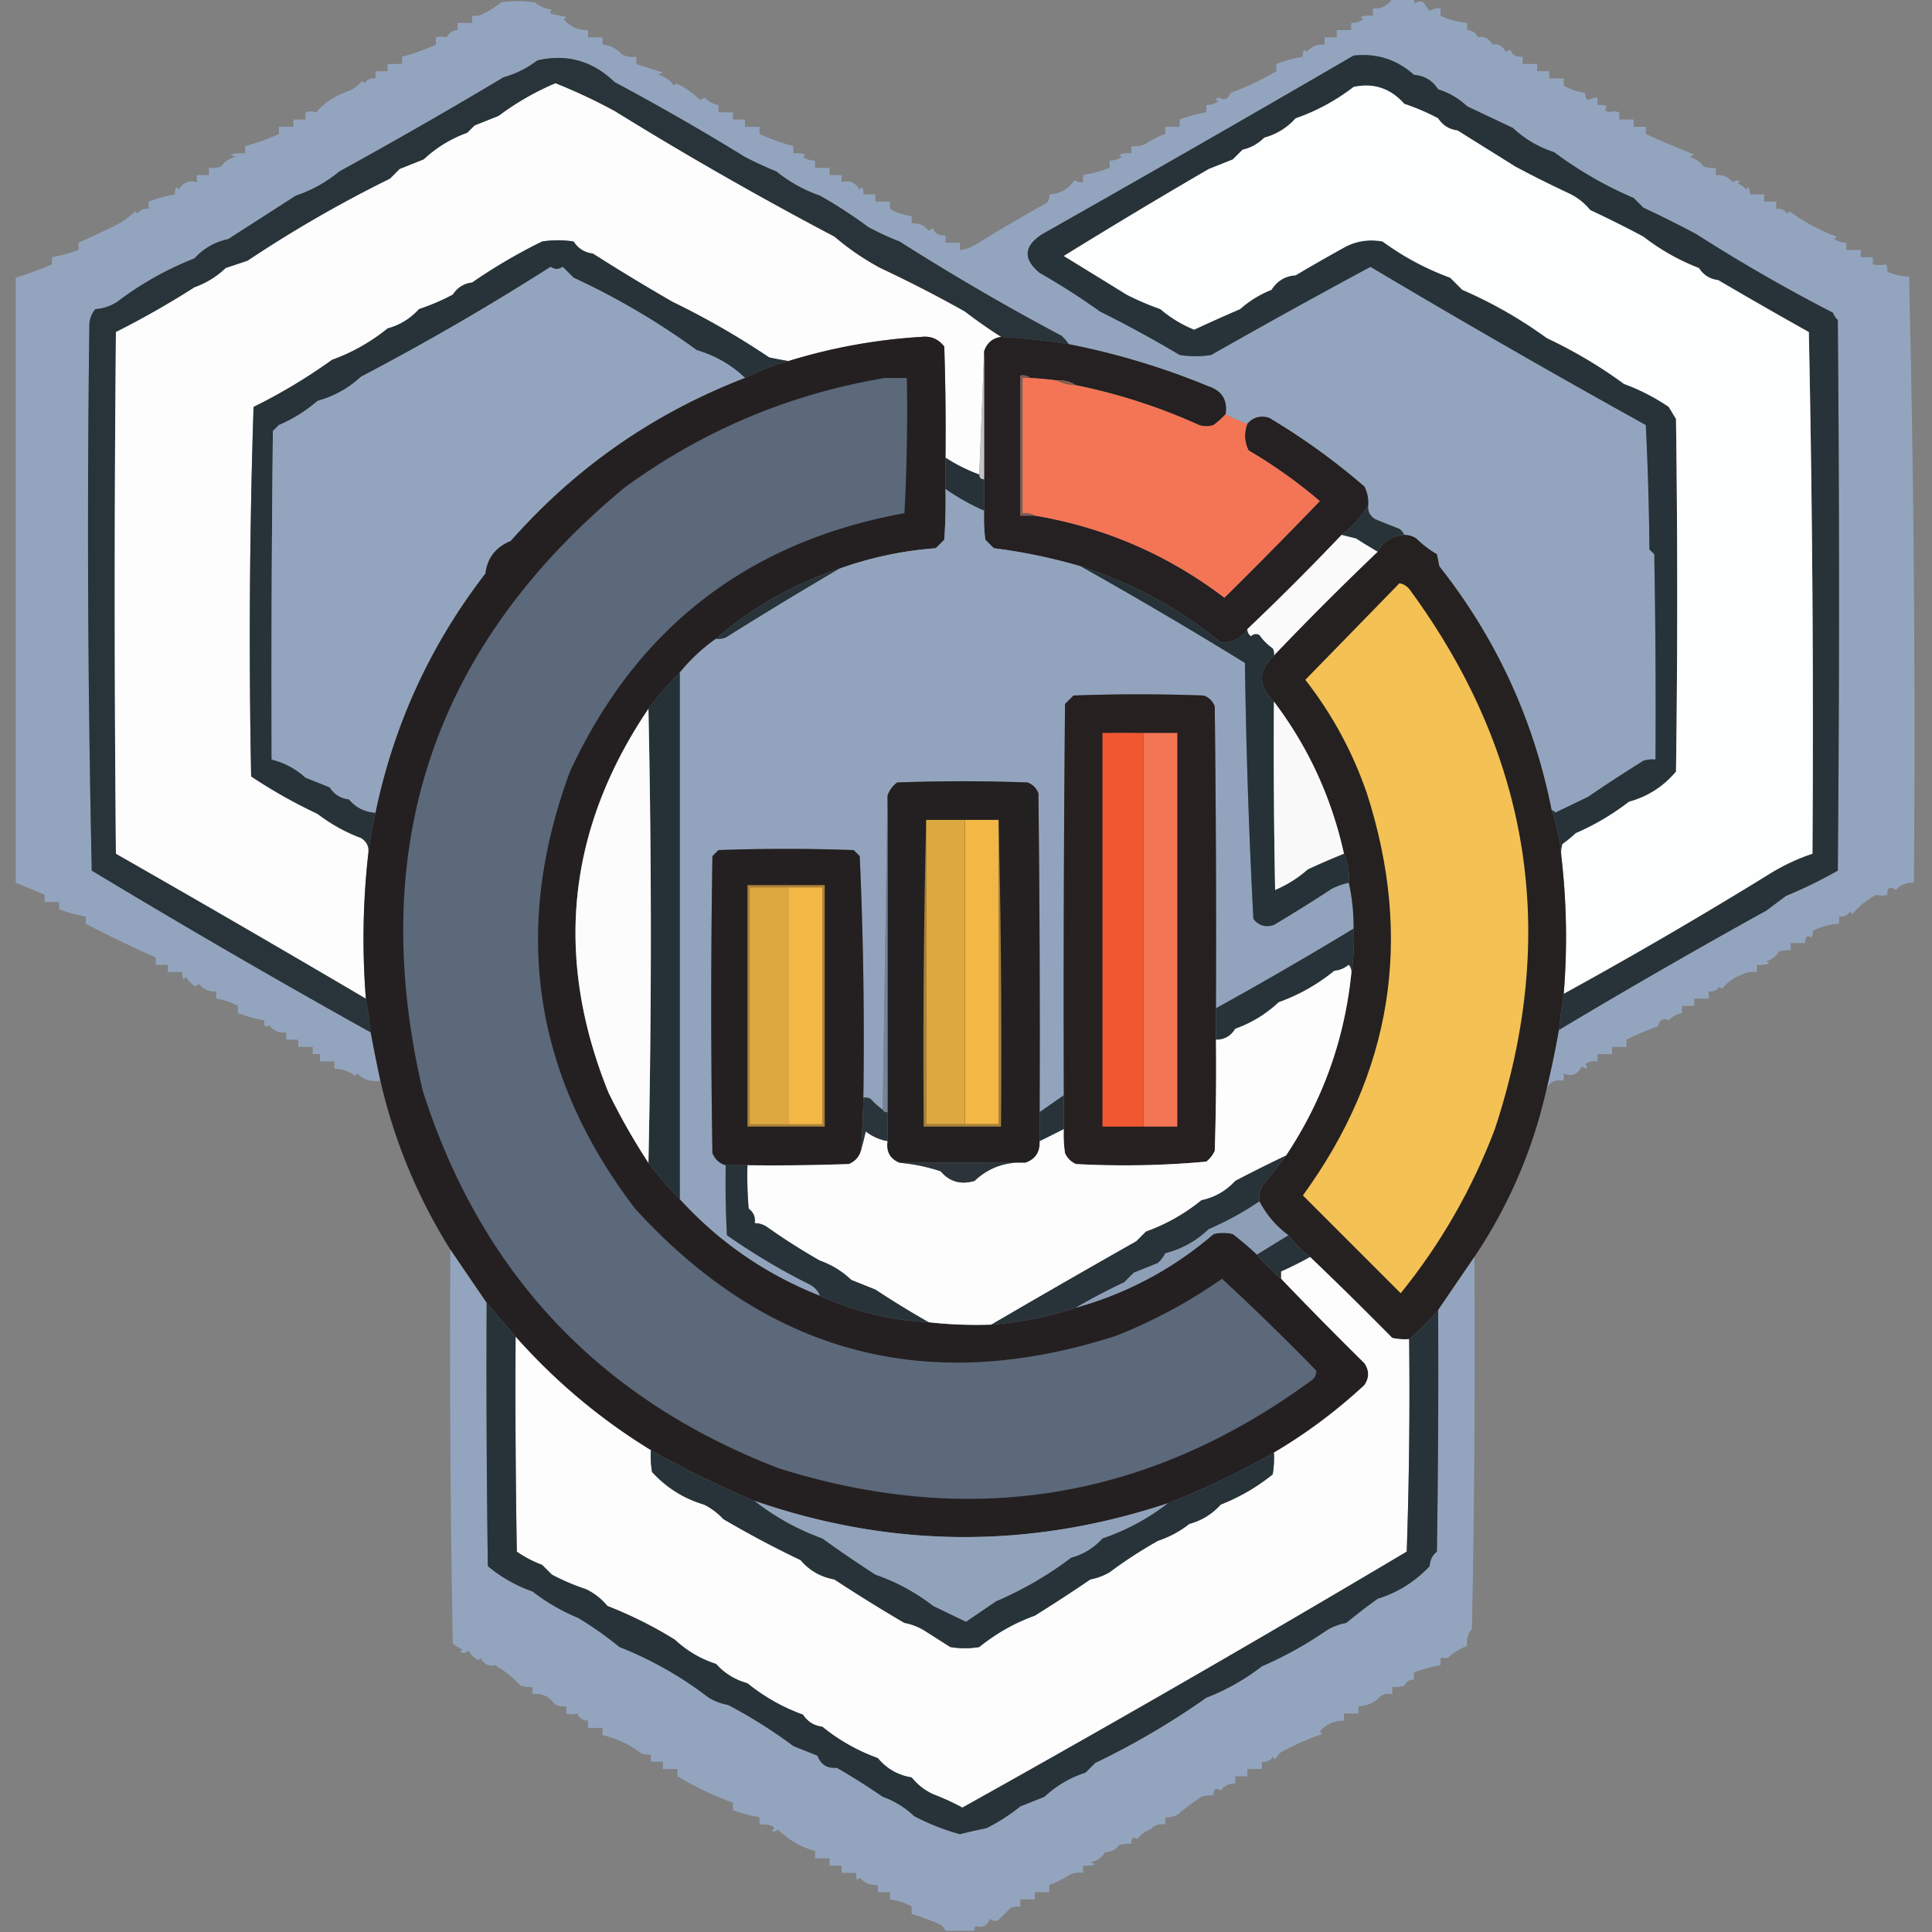 <?xml version="1.0" encoding="UTF-8"?>
<svg xmlns="http://www.w3.org/2000/svg" width="800" height="800" style="shape-rendering:geometricPrecision;text-rendering:geometricPrecision;image-rendering:optimizeQuality;fill-rule:evenodd;clip-rule:evenodd"><rect width="100%" height="100%" fill="#808080" stroke="none"/><path style="opacity:1" fill="#93a5be" d="M576.5-.5h9a2.429 2.429 0 0 0 .5 2c1.049-1.017 2.216-1.184 3.5-.5a20.495 20.495 0 0 0 2.5 3.5c1.356-.88 2.856-1.214 4.5-1v3c2.822 1.432 6.489 2.432 11 3v3c2.092.061 3.592 1.061 4.5 3 2.537-.677 4.537.323 6 3 2.361-.566 4.194.434 5.5 3l2-1c.35 2.067 2.017 3.067 5 3v3h6v3h5v3h6v3a27.247 27.247 0 0 0 9 3c-.219 1.175.114 2.175 1 3a6.846 6.846 0 0 1 4-1v3a8.435 8.435 0 0 1 4 .5c-1.154.914-.987 1.747.5 2.5 1.299-.466 2.799-.466 4.5 0v3h6v3h5v3a428.986 428.986 0 0 0 20 8.5l-2 1c2.522.61 4.522 1.943 6 4 1.634.493 3.301.66 5 .5v3c2.908-.238 5.242.762 7 3 .951-.826 1.951-.992 3-.5l-1 1a6.977 6.977 0 0 1 3.5 2.5l1-1c.483.948.649 1.948.5 3h6v3h5v3c1.951-.273 3.451.393 4.5 2l1-1c6 4.386 12.5 7.886 19.5 10.5l-1 1c1.525 1.009 3.192 1.509 5 1.5v3h6v3h5v3c2.041.354 3.874.354 5.5 0 .483.948.649 1.948.5 3 2.836 1.276 5.836 1.942 9 2a7971.884 7971.884 0 0 1 2 251c-3.013-.128-5.513.872-7.5 3-2.411-1.653-3.578-.987-3.5 2-1.701.466-3.201.466-4.5 0-3.844 1.975-7.177 4.642-10 8l-1-1c-1.049 1.607-2.549 2.273-4.5 2v3c-3.937.204-7.604 1.204-11 3 .381 2.442-.286 3.109-2 2-.886.825-1.219 1.825-1 3h-6v3a12.93 12.93 0 0 0-5 .5c-1.079 2.043-2.746 3.376-5 4l1 1a12.93 12.93 0 0 1-5 .5v3a9.86 9.86 0 0 0-6 1c-3.423 1.192-6.256 3.192-8.5 6l-1-1c-1.049 1.607-2.549 2.273-4.5 2v3h-6v3h-5v3c-2.185.388-4.018 1.388-5.5 3-2.278-1.12-3.778-.287-4.5 2.5a101.955 101.955 0 0 0-13 5.5v3h-6v3h-6v3c-1.788-.285-3.455.048-5 1 1.129 2.029.629 2.363-1.5 1-1.712 3.452-4.212 4.452-7.5 3v3c-3.175-.591-5.509.409-7 3a382.592 382.592 0 0 0 5-24 2934.895 2934.895 0 0 1 86-49.5l8-6a190.921 190.921 0 0 0 21.5-10.5c.667-76 .667-152 0-228a7.293 7.293 0 0 1-2-3A695.406 695.406 0 0 1 702.5 97a457.332 457.332 0 0 0-22-11l-4-4a161.879 161.879 0 0 1-33-19c-6.4-2.062-12.067-5.396-17-10l-19-9a30.312 30.312 0 0 0-12-7c-2.365-3.714-5.698-5.714-10-6-7.082-6.364-15.416-9.031-25-8a12271.425 12271.425 0 0 1-129 74c-7.588 4.924-7.921 10.257-1 16a287.246 287.246 0 0 1 25 16 496.946 496.946 0 0 1 33 18c4.333.667 8.667.667 13 0a3162.857 3162.857 0 0 1 66-36.5 4261.045 4261.045 0 0 0 114 65.5c.826 17.093 1.326 34.26 1.5 51.5l2 2c.5 28.331.667 56.665.5 85a12.93 12.93 0 0 0-5 .5 679.07 679.07 0 0 0-23 15 5215.086 5215.086 0 0 1-13.5 6.5c-.383-.556-.883-.889-1.5-1-7.408-37.478-22.908-71.144-46.5-101l-1-5a42.319 42.319 0 0 1-8.5-6.5c-1.525-1.009-3.192-1.509-5-1.5-.453-.958-1.119-1.792-2-2.5a532.543 532.543 0 0 1-10-4c-2.107-1.264-3.107-3.097-3-5.5.252-2.82-.248-5.486-1.5-8a276.54 276.54 0 0 0-39.5-28.5c-3.6-1.073-6.6-.24-9 2.5a54.343 54.343 0 0 1-9-4c.848-5.808-1.485-9.642-7-11.5a305.923 305.923 0 0 0-58-17.5 14.698 14.698 0 0 0-3-3.5 991.986 991.986 0 0 1-67-39 114.233 114.233 0 0 1-13-6 191.292 191.292 0 0 0-20-13c-6.538-2.271-12.538-5.605-18-10a154.472 154.472 0 0 1-13-6 1013.157 1013.157 0 0 0-54-31c-9.098-8.801-19.765-11.801-32-9-4.194 3.22-8.86 5.554-14 7a2157.081 2157.081 0 0 1-68 39 55.63 55.63 0 0 1-18 10 12458.29 12458.29 0 0 1-28 18c-5.503 1.171-10.17 3.837-14 8a133.395 133.395 0 0 0-32 18c-2.71 1.747-5.71 2.747-9 3-1.574 1.826-2.407 3.993-2.5 6.5a6458.19 6458.19 0 0 0 1 226 3858.872 3858.872 0 0 0 115.5 67 730.474 730.474 0 0 0 4 20c-3.79.601-6.956-.399-9.5-3l-1 1c-2.509-1.937-5.343-2.937-8.5-3v-3h-6v-3h-3v-3h-6v-3h-5v-3c-2.921.354-5.254-.646-7-3-1.714 1.109-2.381.442-2-2a58.97 58.97 0 0 1-11-3v-3a27.267 27.267 0 0 0-9-3v-3c-2.908.238-5.242-.762-7-3a3.647 3.647 0 0 0-1.5 1c-1.667-1-3-2.333-4-4l-1 1a4.932 4.932 0 0 1-.5-3h-6v-3h-5v-3a544.412 544.412 0 0 1-29-14v-3a58.967 58.967 0 0 1-11-3v-3h-6v-3c-4.013-1.674-8.013-3.341-12-5 .008-83.648.008-167.148 0-250.5a169.104 169.104 0 0 0 15-5.5v-3a58.967 58.967 0 0 0 11-3v-3a417.79 417.79 0 0 0 15-7 32.686 32.686 0 0 0 8.5-6l1 1c1.049-1.607 2.549-2.273 4.5-2v-3a59.029 59.029 0 0 1 11-3 4.932 4.932 0 0 1 .5-3l1 1c2.015-3.065 4.515-4.065 7.5-3v-3h5v-3c1.7.16 3.366-.007 5-.5 1.478-2.057 3.478-3.39 6-4l-2-1a18.436 18.436 0 0 1 6-.5v-3a87.51 87.51 0 0 0 14-5v-3h6v-3h5v-3c1.701-.466 3.201-.466 4.5 0 3.279-4.047 7.946-7.047 14-9a18.264 18.264 0 0 0 5-4l1 1c1.049-1.607 2.549-2.273 4.5-2v-3h5v-3h6v-3c4.612-1.195 9.279-2.862 14-5v-3c1.701-.466 3.201-.466 4.5 0 .908-1.939 2.408-2.939 4.5-3v-3h6v-3c1.788.285 3.455-.048 5-1a38.767 38.767 0 0 0 7-4.5 49.25 49.25 0 0 1 14 0c2.025 1.677 4.359 2.677 7 3-1.134 1.016-.801 1.683 1 2l5 1-1 1c2.622 3.073 5.955 4.573 10 4.5v3h6v3c3.191.262 5.858 1.596 8 4a9.864 9.864 0 0 0 6 1v3c3.58 1.22 7.247 2.386 11 3.5l-2 1c2.767.678 4.934 2.178 6.5 4.5l1-1c3.769 1.797 7.102 4.13 10 7a3.942 3.942 0 0 1 2-1c1.482 1.612 3.315 2.612 5.5 3v3h6v3h5v3h6v3a87.51 87.51 0 0 0 14 5v3c1.699-.16 3.366.007 5 .5l-1 1c1.525 1.009 3.192 1.509 5 1.5v3h6v3h5v3c2.985-1.065 5.485-.065 7.5 3l1-1c.483.948.649 1.948.5 3h5v3h6v3c2.133 1.386 5.133 2.386 9 3v3c2.908-.238 5.242.762 7 3l2-1c.35 2.067 2.017 3.067 5 3v3h6v3c2.516-.255 4.85-1.089 7-2.5a626.207 626.207 0 0 1 29-17c.837-1.011 1.17-2.178 1-3.5 4.493-.216 7.993-2.216 10.5-6 1.011.837 2.178 1.17 3.5 1v-3a59.031 59.031 0 0 0 11-3v-3c1.808.009 3.475-.491 5-1.5l-1-1a12.935 12.935 0 0 1 5-.5v-3a9.864 9.864 0 0 0 6-1 35.213 35.213 0 0 1 8-4v-3h6v-3a59.031 59.031 0 0 1 11-3v-3c1.808.009 3.475-.491 5-1.5-1.388-.89-1.222-1.39.5-1.5 2.071 1.167 3.571.5 4.5-2 6.434-2.343 12.767-5.343 19-9v-3a59.031 59.031 0 0 1 11-3 4.934 4.934 0 0 1 .5-3l1 1c1.995-2.247 4.495-3.247 7.5-3v-3h5v-3h6v-3c1.808.009 3.475-.491 5-1.5l-1-1a12.936 12.936 0 0 1 5-.5v-3c3.552.188 6.219-1.145 8-4Z"/><path style="opacity:1" fill="#273339" d="M645.5 426.5a348.078 348.078 0 0 1 2-15 1953.115 1953.115 0 0 0 85-49.5 84.545 84.545 0 0 1 18-8.5 7901.316 7901.316 0 0 0-1.5-216 2129.254 2129.254 0 0 1-37.5-21.5c-3.415-.406-6.082-2.072-8-5a91.311 91.311 0 0 1-23-13 457.332 457.332 0 0 0-22-11c-2.508-3.042-5.508-5.376-9-7a457.332 457.332 0 0 1-22-11l-24-15c-3.415-.406-6.082-2.072-8-5a90.401 90.401 0 0 0-14-6c-5.722-6.435-12.722-8.768-21-7-7.36 5.663-15.36 9.996-24 13-3.619 3.977-7.952 6.644-13 8-2.537 2.546-5.537 4.212-9 5l-4 4-10 4a2551.356 2551.356 0 0 0-60 36 7185.005 7185.005 0 0 1 26 16 114.065 114.065 0 0 0 14 6c4.2 3.6 8.867 6.433 14 8.5a684.54 684.54 0 0 1 19-8.5 43.593 43.593 0 0 1 13-8c2.365-3.714 5.698-5.714 10-6a705.673 705.673 0 0 1 21-12c4.719-2.307 9.719-2.974 15-2a113.107 113.107 0 0 0 28 15l5 5a182.852 182.852 0 0 1 35 20 193.115 193.115 0 0 1 32 19 83.62 83.62 0 0 1 18.5 9.5l3 5c.667 48.667.667 97.333 0 146-5.181 6.173-11.681 10.34-19.5 12.5a102.972 102.972 0 0 1-22 13 55.747 55.747 0 0 1-5.5 4.5 12.93 12.93 0 0 0-.5 5c-.503-6.388-1.837-12.721-4-19 .617.111 1.117.444 1.5 1 4.529-2.173 9.029-4.339 13.5-6.5a679.07 679.07 0 0 1 23-15 12.93 12.93 0 0 1 5-.5c.167-28.335 0-56.669-.5-85l-2-2c-.174-17.24-.674-34.407-1.5-51.5a4261.045 4261.045 0 0 1-114-65.5 3162.857 3162.857 0 0 0-66 36.5 42.479 42.479 0 0 1-13 0 496.946 496.946 0 0 0-33-18 287.246 287.246 0 0 0-25-16c-6.921-5.743-6.588-11.076 1-16a12271.425 12271.425 0 0 0 129-74c9.584-1.031 17.918 1.636 25 8 4.302.286 7.635 2.286 10 6a30.312 30.312 0 0 1 12 7l19 9c4.933 4.604 10.6 7.938 17 10a161.879 161.879 0 0 0 33 19l4 4a457.332 457.332 0 0 1 22 11 695.406 695.406 0 0 0 56.5 32.5 7.293 7.293 0 0 0 2 3c.667 76 .667 152 0 228a190.921 190.921 0 0 1-21.5 10.5l-8 6a2934.895 2934.895 0 0 0-86 49.5Z"/><path style="opacity:1" fill="#28343a" d="M442.5 142.5a299.23 299.23 0 0 0-28-3 206.267 206.267 0 0 1-15-10.5 546.6 546.6 0 0 0-35-18 108.394 108.394 0 0 1-19-13 1516.16 1516.16 0 0 1-91-52A228.066 228.066 0 0 0 230 34.5 112.066 112.066 0 0 0 206.5 48l-10 4-3 3c-6.771 2.445-12.771 6.111-18 11l-10 4-4 4a520.666 520.666 0 0 0-59 34l-9 3c-3.796 3.592-8.13 6.259-13 8A361.546 361.546 0 0 1 48 137.5c-.667 72-.667 144 0 216a8644.97 8644.97 0 0 1 103.5 60 201.002 201.002 0 0 1 2 14 3858.872 3858.872 0 0 1-115.5-67 6458.19 6458.19 0 0 1-1-226c.093-2.507.926-4.674 2.5-6.5 3.29-.253 6.29-1.253 9-3a133.395 133.395 0 0 1 32-18c3.83-4.163 8.497-6.829 14-8 9.313-5.97 18.646-11.97 28-18a55.63 55.63 0 0 0 18-10c22.924-12.6 45.591-25.6 68-39 5.14-1.446 9.806-3.78 14-7 12.235-2.801 22.902.199 32 9a1013.157 1013.157 0 0 1 54 31 154.472 154.472 0 0 0 13 6c5.462 4.395 11.462 7.729 18 10a191.292 191.292 0 0 1 20 13c4.224 2.28 8.557 4.28 13 6a991.986 991.986 0 0 0 67 39 14.698 14.698 0 0 1 3 3.5Z"/><path style="opacity:1" fill="#fdfdfd" d="M414.5 139.5c-3.555.554-5.888 2.554-7 6l-2 51a68.695 68.695 0 0 1-14-7c.167-15.337 0-30.67-.5-46-2.4-3.116-5.567-4.449-9.5-4a233.46 233.46 0 0 0-55 10 168.167 168.167 0 0 1-8-1.5 331.67 331.67 0 0 0-40-23 846.02 846.02 0 0 1-33-20c-3.415-.406-6.082-2.072-8-5a42.498 42.498 0 0 0-13 0 226.438 226.438 0 0 0-29 17c-3.415.406-6.082 2.072-8 5a90.42 90.42 0 0 1-14 6c-3.574 3.951-7.907 6.618-13 8-6.962 5.648-14.628 9.981-23 13a230.435 230.435 0 0 1-32.5 19.5 2946.23 2946.23 0 0 0-1 153 213.392 213.392 0 0 0 27.5 15.5 70.186 70.186 0 0 0 18 10c2.419 1.509 3.419 3.675 3 6.5a315.112 315.112 0 0 0-1 60 8644.97 8644.97 0 0 0-103.5-60c-.667-72-.667-144 0-216A361.546 361.546 0 0 0 80.5 119c4.87-1.741 9.204-4.408 13-8l9-3a520.666 520.666 0 0 1 59-34l4-4 10-4c5.229-4.889 11.229-8.555 18-11l3-3 10-4A112.066 112.066 0 0 1 230 34.5 228.066 228.066 0 0 1 254.5 46a1516.16 1516.16 0 0 0 91 52 108.394 108.394 0 0 0 19 13 546.6 546.6 0 0 1 35 18 206.267 206.267 0 0 0 15 10.5Z"/><path style="opacity:1" fill="#fdfefe" d="M647.5 411.5a287.587 287.587 0 0 0-1-57 12.93 12.93 0 0 1 .5-5 55.747 55.747 0 0 0 5.5-4.5 102.972 102.972 0 0 0 22-13c7.819-2.16 14.319-6.327 19.5-12.5.667-48.667.667-97.333 0-146l-3-5a83.62 83.62 0 0 0-18.5-9.5 193.115 193.115 0 0 0-32-19 182.852 182.852 0 0 0-35-20l-5-5a113.107 113.107 0 0 1-28-15c-5.281-.974-10.281-.307-15 2a705.673 705.673 0 0 0-21 12c-4.302.286-7.635 2.286-10 6a43.593 43.593 0 0 0-13 8 684.54 684.54 0 0 0-19 8.5 50.162 50.162 0 0 1-14-8.5 114.065 114.065 0 0 1-14-6 7185.005 7185.005 0 0 0-26-16 2551.356 2551.356 0 0 1 60-36l10-4 4-4c3.463-.788 6.463-2.454 9-5 5.048-1.356 9.381-4.023 13-8 8.64-3.004 16.64-7.337 24-13 8.278-1.768 15.278.565 21 7a90.401 90.401 0 0 1 14 6c1.918 2.928 4.585 4.594 8 5l24 15a457.332 457.332 0 0 0 22 11c3.492 1.624 6.492 3.958 9 7a457.332 457.332 0 0 1 22 11 91.311 91.311 0 0 0 23 13c1.918 2.928 4.585 4.594 8 5a2129.254 2129.254 0 0 0 37.5 21.5 7901.316 7901.316 0 0 1 1.5 216 84.545 84.545 0 0 0-18 8.5 1953.115 1953.115 0 0 1-85 49.5Z"/><path style="opacity:1" fill="#273339" d="M326.5 149.5a97.237 97.237 0 0 0-18 7c-5.673-5.407-12.34-9.24-20-11.5a301.986 301.986 0 0 0-51-30l-4.5-4.5c-1.604 1.149-3.27 1.149-5 0a1068.258 1068.258 0 0 1-78.5 45.5c-5.201 4.797-11.201 8.13-18 10-4.849 4.198-10.183 7.531-16 10l-2.5 2.5c-.5 45.332-.667 90.665-.5 136 5.301 1.324 9.968 3.824 14 7.5l10 4c1.918 2.928 4.585 4.594 8 5 2.902 3.41 6.568 5.243 11 5.5a173.951 173.951 0 0 0-3 17c.419-2.825-.581-4.991-3-6.5a70.186 70.186 0 0 1-18-10 213.392 213.392 0 0 1-27.5-15.5 2946.23 2946.23 0 0 1 1-153 230.435 230.435 0 0 0 32.5-19.5c8.372-3.019 16.038-7.352 23-13 5.093-1.382 9.426-4.049 13-8a90.42 90.42 0 0 0 14-6c1.918-2.928 4.585-4.594 8-5a226.438 226.438 0 0 1 29-17 42.498 42.498 0 0 1 13 0c1.918 2.928 4.585 4.594 8 5a846.02 846.02 0 0 0 33 20 331.67 331.67 0 0 1 40 23c2.668.567 5.334 1.067 8 1.5Z"/><path style="opacity:1" fill="#93a5be" d="M308.5 156.5c-37.822 14.58-70.155 37.08-97 67.5-6.206 2.524-9.706 7.024-10.5 13.5-22.713 29.433-37.88 62.433-45.5 99-4.432-.257-8.098-2.09-11-5.5-3.415-.406-6.082-2.072-8-5l-10-4c-4.032-3.676-8.699-6.176-14-7.5-.167-45.335 0-90.668.5-136l2.5-2.5c5.817-2.469 11.151-5.802 16-10 6.799-1.87 12.799-5.203 18-10a1068.258 1068.258 0 0 0 78.5-45.5c1.73 1.149 3.396 1.149 5 0l4.5 4.5a301.986 301.986 0 0 1 51 30c7.66 2.26 14.327 6.093 20 11.5Z"/><path style="opacity:.999" fill="#242021" d="M391.5 189.5v13c.166 7.008 0 14.008-.5 21l-3.5 3.5a151.57 151.57 0 0 0-40 8.5c-18.993 6.325-35.993 15.992-51 29-5.602 3.933-10.602 8.599-15 14a139.724 139.724 0 0 0-13 15c-33.7 49.949-39.2 102.949-16.5 159a266.762 266.762 0 0 0 16.5 29 139.724 139.724 0 0 0 13 15c16.238 17.789 35.572 31.122 58 40 14.166 6.572 29.166 10.238 45 11 8.582.97 17.249 1.303 26 1 12.063-.951 23.73-3.284 35-7 21.321-5.992 40.321-16.158 57-30.5a16.242 16.242 0 0 1 8 0 129.17 129.17 0 0 1 10 8.5c3 3.667 6.333 7 10 10a1704.523 1704.523 0 0 0 34.5 35c2 3 2 6 0 9-11.554 10.737-24.054 20.07-37.5 28a331.817 331.817 0 0 1-44 21c-57.134 18.946-114.134 18.613-171-1a425.943 425.943 0 0 1-43-21c-20.928-12.822-39.594-28.489-56-47-4.01-4.707-8.01-9.374-12-14a8258.315 8258.315 0 0 1-15-22c-13.548-21.623-23.215-44.956-29-70a730.474 730.474 0 0 1-4-20 201.002 201.002 0 0 0-2-14 315.112 315.112 0 0 1 1-60 173.951 173.951 0 0 1 3-17c7.62-36.567 22.787-69.567 45.5-99 .794-6.476 4.294-10.976 10.5-13.5 26.845-30.42 59.178-52.92 97-67.5a97.237 97.237 0 0 1 18-7 233.46 233.46 0 0 1 55-10c3.933-.449 7.1.884 9.5 4 .5 15.33.667 30.663.5 46Z"/><path style="opacity:1" fill="#252021" d="M414.5 139.5a299.23 299.23 0 0 1 28 3 305.923 305.923 0 0 1 58 17.5c5.515 1.858 7.848 5.692 7 11.5a32.864 32.864 0 0 1-5 4.5c-2 .667-4 .667-6 0a239.812 239.812 0 0 0-51-16.5c-2.338-1.54-5.005-2.206-8-2a185.422 185.422 0 0 0-11-1c-1.068-.934-2.401-1.268-4-1v58h6c28.962 4.898 55.129 16.231 78.5 34a2235.82 2235.82 0 0 0 39.5-40 204.835 204.835 0 0 0-29.5-21c-1.747-3.625-1.914-7.292-.5-11 2.4-2.74 5.4-3.573 9-2.5a276.54 276.54 0 0 1 39.5 28.5c1.252 2.514 1.752 5.18 1.5 8a47.06 47.06 0 0 1-11 12 1076.763 1076.763 0 0 1-39 39c-2.629 3.981-6.296 5.815-11 5.5-17.343-14.179-36.676-24.679-58-31.5a230.208 230.208 0 0 0-36-7.5l-3.5-3.5a72.367 72.367 0 0 1-.5-12v-66c1.112-3.446 3.445-5.446 7-6Z"/><path style="opacity:1" fill="#c5c4c4" d="M407.5 145.5v53c-1.333 0-2-.667-2-2l2-51Z"/><path style="opacity:1" fill="#5c697b" d="M366.5 156.5h9c.333 18.679 0 37.345-1 56-64.727 11.766-110.894 47.433-138.5 107-24.177 65.431-15.177 125.765 27 181 54.977 60.312 121.477 77.812 199.5 52.5 15.479-6.175 29.979-14.009 43.5-23.5a1045.542 1045.542 0 0 1 39 38c.163 1.887-.671 3.387-2.5 4.5-67.131 48.966-140.465 60.966-220 36-74.209-28.543-123.376-80.71-147.5-156.5-23.441-100.678 4.392-183.845 83.5-249.5 32.4-23.7 68.4-38.866 108-45.5Z"/><path style="opacity:1" fill="#815a51" d="M426.5 156.5h-3v56c1.915-.284 3.581.049 5 1h-6v-58c1.599-.268 2.932.066 4 1Z"/><path style="opacity:1" fill="#f47555" d="M426.5 156.5c3.679.224 7.346.558 11 1 2.405 1.268 5.072 1.935 8 2a239.812 239.812 0 0 1 51 16.5c2 .667 4 .667 6 0a32.864 32.864 0 0 0 5-4.5 54.343 54.343 0 0 0 9 4c-1.414 3.708-1.247 7.375.5 11a204.835 204.835 0 0 1 29.5 21 2235.82 2235.82 0 0 1-39.5 40c-23.371-17.769-49.538-29.102-78.5-34-1.419-.951-3.085-1.284-5-1v-56h3Z"/><path style="opacity:1" fill="#895b4f" d="M437.5 157.5c2.995-.206 5.662.46 8 2-2.928-.065-5.595-.732-8-2Z"/><path style="opacity:1" fill="#273238" d="M391.5 189.5a68.695 68.695 0 0 0 14 7c0 1.333.667 2 2 2v13a94.942 94.942 0 0 1-16-9v-13Z"/><path style="opacity:1" fill="#92a4bd" d="M391.5 202.5a94.942 94.942 0 0 0 16 9 72.367 72.367 0 0 0 .5 12l3.5 3.5a230.208 230.208 0 0 1 36 7.5 1968.485 1968.485 0 0 1 68 40 2716.916 2716.916 0 0 0 3.5 106c2.21 2.79 5.044 3.623 8.5 2.5a716.465 716.465 0 0 0 24-15 31.774 31.774 0 0 1 7-2.5c1.379 6.117 2.046 12.45 2 19a1603.67 1603.67 0 0 1-57 33c.167-41.668 0-83.335-.5-125-.833-2.167-2.333-3.667-4.5-4.5-18-.667-36-.667-54 0l-3.5 3.5c-.5 53.999-.667 107.999-.5 162l-10 7c.167-44.001 0-88.001-.5-132-.833-2.167-2.333-3.667-4.5-4.5-18-.667-36-.667-54 0-1.964 1.451-3.297 3.284-4 5.5l-2 130a31.447 31.447 0 0 1-5-4.5 4.934 4.934 0 0 0-3-.5c.486-33.42-.014-66.754-1.5-100l-2.5-2.5a783.858 783.858 0 0 0-56 0l-2.5 2.5c-.667 41-.667 82 0 123 1.107 2.613 2.94 4.28 5.5 5-.166 9.672 0 19.339.5 29a272.604 272.604 0 0 0 34.5 20.5c1.884 1.049 3.218 2.549 4 4.5-22.428-8.878-41.762-22.211-58-40v-218c4.398-5.401 9.398-10.067 15-14a8.43 8.43 0 0 0 4-.5 1721.422 1721.422 0 0 1 47-28.5 151.57 151.57 0 0 1 40-8.5l3.5-3.5c.5-6.992.666-13.992.5-21Z"/><path style="opacity:1" fill="#283339" d="M566.5 209.5c-.107 2.403.893 4.236 3 5.5a532.543 532.543 0 0 0 10 4c.881.708 1.547 1.542 2 2.5-4.974.313-8.641 2.646-11 7a252.02 252.02 0 0 1-9-5.5l-6-1.5a47.06 47.06 0 0 0 11-12Z"/><path style="opacity:1" fill="#fbfbfb" d="m555.5 221.5 6 1.5a252.02 252.02 0 0 0 9 5.5 1306.963 1306.963 0 0 0-43 43 4.934 4.934 0 0 0-.5-3c-2.167-1.5-4-3.333-5.5-5.5-1.284-.684-2.451-.517-3.5.5-1.039-.744-1.539-1.744-1.5-3a1076.763 1076.763 0 0 0 39-39Z"/><path style="opacity:.997" fill="#252121" d="M581.5 221.5c1.808-.009 3.475.491 5 1.5a42.319 42.319 0 0 0 8.5 6.5l1 5c23.592 29.856 39.092 63.522 46.5 101 2.163 6.279 3.497 12.612 4 19a287.587 287.587 0 0 1 1 57 348.078 348.078 0 0 0-2 15 382.592 382.592 0 0 1-5 24c-5.646 25.283-15.646 48.616-30 70-4.997 7.325-9.997 14.658-15 22a102.1 102.1 0 0 1-12 12 24.935 24.935 0 0 1-7-.5 1601.055 1601.055 0 0 0-34-33.5 57.51 57.51 0 0 1-9-9c-5.117-3.778-9.117-8.445-12-14-.202-2.489.298-4.823 1.5-7a159.201 159.201 0 0 0 9.5-12c15.131-22.722 24.131-47.722 27-75 .99-6.145 1.323-12.478 1-19 .046-6.55-.621-12.883-2-19 .31-4.2-.357-8.2-2-12-5.125-23.241-14.792-44.241-29-63-6.599-6.408-6.599-12.741 0-19a1306.963 1306.963 0 0 1 43-43c2.359-4.354 6.026-6.687 11-7Z"/><path style="opacity:1" fill="#28333a" d="M347.5 235.5a1721.422 1721.422 0 0 0-47 28.5 8.43 8.43 0 0 1-4 .5c15.007-13.008 32.007-22.675 51-29Z"/><path style="opacity:1" fill="#f4c154" d="M579.5 241.5c1.871.359 3.371 1.359 4.5 3 49.861 68.176 61.528 142.509 35 223-9.419 24.853-22.419 47.52-39 68L539.5 495c37.008-50.885 45.841-106.385 26.5-166.5-5.915-17.17-14.415-32.836-25.5-47l39-40Z"/><path style="opacity:1" fill="#263238" d="M447.5 234.5c21.324 6.821 40.657 17.321 58 31.5 4.704.315 8.371-1.519 11-5.5-.039 1.256.461 2.256 1.5 3 1.049-1.017 2.216-1.184 3.5-.5 1.5 2.167 3.333 4 5.5 5.5.483.948.649 1.948.5 3-6.599 6.259-6.599 12.592 0 19-.167 26.002 0 52.002.5 78a48.835 48.835 0 0 0 13.5-8.5 289.466 289.466 0 0 1 15-6.5c1.643 3.8 2.31 7.8 2 12a31.774 31.774 0 0 0-7 2.5 716.465 716.465 0 0 1-24 15c-3.456 1.123-6.29.29-8.5-2.5a2716.916 2716.916 0 0 1-3.5-106 1968.485 1968.485 0 0 0-68-40Z"/><path style="opacity:1" fill="#263137" d="M281.5 278.5v218a139.724 139.724 0 0 1-13-15 4419.605 4419.605 0 0 0 0-188 139.724 139.724 0 0 1 13-15Z"/><path style="opacity:1" fill="#262020" d="M503.5 417.5v13c.167 15.337 0 30.67-.5 46a11.532 11.532 0 0 1-3.5 4.5 372.33 372.33 0 0 1-54 1c-2.07-.948-3.57-2.448-4.5-4.5a50.464 50.464 0 0 1-.5-10v-14c-.167-54.001 0-108.001.5-162l3.5-3.5c18-.667 36-.667 54 0 2.167.833 3.667 2.333 4.5 4.5.5 41.665.667 83.332.5 125Z"/><path style="opacity:1" fill="#f9f9f9" d="M527.5 290.5c14.208 18.759 23.875 39.759 29 63a289.466 289.466 0 0 0-15 6.5 48.835 48.835 0 0 1-13.5 8.5c-.5-25.998-.667-51.998-.5-78Z"/><path style="opacity:1" fill="#fcfcfc" d="M268.5 293.5a4419.605 4419.605 0 0 1 0 188 266.762 266.762 0 0 1-16.5-29c-22.7-56.051-17.2-109.051 16.5-159Z"/><path style="opacity:1" fill="#f05832" d="M473.5 303.5v163h-17v-163c5.975-.08 11.642-.08 17 0Z"/><path style="opacity:1" fill="#f47554" d="M473.5 303.5h14v163h-14v-163Z"/><path style="opacity:1" fill="#232021" d="M430.5 460.5v12c.223 4.569-1.777 7.569-6 9h-52c-3.973-1.603-5.639-4.603-5-9v-143c.703-2.216 2.036-4.049 4-5.5 18-.667 36-.667 54 0 2.167.833 3.667 2.333 4.5 4.5.5 43.999.667 87.999.5 132Z"/><path style="opacity:1" fill="#778396" d="M367.5 329.5v131c-.992.172-1.658-.162-2-1l2-130Z"/><path style="opacity:1" fill="#aa8239" d="M383.5 339.5v126h30v-126a4031.82 4031.82 0 0 1 1 127h-32a4031.82 4031.82 0 0 1 1-127Z"/><path style="opacity:1" fill="#f3b745" d="M399.5 339.5h14v126h-14v-126Z"/><path style="opacity:1" fill="#dea841" d="M383.5 339.5h16v126h-16v-126Z"/><path style="opacity:1" fill="#242021" d="M357.5 454.5a394.75 394.75 0 0 1-1 22c-.754 2.591-2.421 4.424-5 5.5-13.996.5-27.996.667-42 .5h-9c-2.56-.72-4.393-2.387-5.5-5-.667-41-.667-82 0-123l2.5-2.5a783.858 783.858 0 0 1 56 0l2.5 2.5a1689.035 1689.035 0 0 1 1.5 100Z"/><path style="opacity:1" fill="#ab8239" d="M309.5 366.5h32v100h-32v-100Z"/><path style="opacity:1" fill="#f3b745" d="M326.5 367.5h14v98h-14v-98Z"/><path style="opacity:1" fill="#dea841" d="M326.5 367.5v98h-16v-98h16Z"/><path style="opacity:1" fill="#273339" d="M560.5 384.5c.323 6.522-.01 12.855-1 19 .262-1.478-.071-2.811-1-4-1.72 1.434-3.72 2.267-6 2.5a77.598 77.598 0 0 1-23 13c-5.236 4.899-11.236 8.566-18 11-1.866 3.054-4.533 4.554-8 4.5v-13a1603.67 1603.67 0 0 0 57-33Z"/><path style="opacity:1" fill="#fdfdfd" d="M559.5 403.5c-2.869 27.278-11.869 52.278-27 75a609.664 609.664 0 0 0-21 10.5c-3.83 4.163-8.497 6.829-14 8-6.888 5.613-14.554 9.946-23 13l-4 4a4988.208 4988.208 0 0 0-60 34.5c-8.751.303-17.418-.03-26-1a394.272 394.272 0 0 1-22-13.5l-10-4c-3.746-3.586-8.079-6.253-13-8a261.839 261.839 0 0 1-22-14c-1.525-1.009-3.192-1.509-5-1.5.372-2.522-.461-4.522-2.5-6a162.597 162.597 0 0 1-.5-18c14.004.167 28.004 0 42-.5 2.579-1.076 4.246-2.909 5-5.5a345.94 345.94 0 0 0 2-8c2.683 2.085 5.683 3.418 9 4-.639 4.397 1.027 7.397 5 9 5.745.459 11.411 1.625 17 3.5 3.681 4.321 8.348 5.654 14 4 5.95-5.569 12.95-8.069 21-7.5 4.223-1.431 6.223-4.431 6-9a941.096 941.096 0 0 0 10-5c-.165 3.35.002 6.683.5 10 .93 2.052 2.43 3.552 4.5 4.5a372.33 372.33 0 0 0 54-1 11.532 11.532 0 0 0 3.5-4.5c.5-15.33.667-30.663.5-46 3.467.054 6.134-1.446 8-4.5 6.764-2.434 12.764-6.101 18-11a77.598 77.598 0 0 0 23-13c2.28-.233 4.28-1.066 6-2.5.929 1.189 1.262 2.522 1 4Z"/><path style="opacity:1" fill="#2a353b" d="M357.5 454.5a4.934 4.934 0 0 1 3 .5 31.447 31.447 0 0 0 5 4.5c.342.838 1.008 1.172 2 1v12c-3.317-.582-6.317-1.915-9-4a345.94 345.94 0 0 1-2 8 394.75 394.75 0 0 0 1-22Z"/><path style="opacity:1" fill="#273339" d="M440.5 453.5v14a941.096 941.096 0 0 1-10 5v-12l10-7Z"/><path style="opacity:1" fill="#283339" d="M532.5 478.5a159.201 159.201 0 0 1-9.5 12c-1.202 2.177-1.702 4.511-1.5 7a126.98 126.98 0 0 1-21 11.5c-5.107 4.888-11.107 8.221-18 10a13.92 13.92 0 0 1-3 4l-10 4-4 4a244.064 244.064 0 0 0-20 10.5c-11.27 3.716-22.937 6.049-35 7a4988.208 4988.208 0 0 1 60-34.5l4-4c8.446-3.054 16.112-7.387 23-13 5.503-1.171 10.17-3.837 14-8a609.664 609.664 0 0 1 21-10.5Z"/><path style="opacity:1" fill="#273339" d="M300.5 482.5h9c-.166 6.009.001 12.009.5 18 2.039 1.478 2.872 3.478 2.5 6 1.808-.009 3.475.491 5 1.5a261.839 261.839 0 0 0 22 14c4.921 1.747 9.254 4.414 13 8l10 4a394.272 394.272 0 0 0 22 13.5c-15.834-.762-30.834-4.428-45-11-.782-1.951-2.116-3.451-4-4.5a272.604 272.604 0 0 1-34.5-20.5c-.5-9.661-.666-19.328-.5-29Z"/><path style="opacity:1" fill="#2c3439" d="M372.5 481.5h52c-8.05-.569-15.05 1.931-21 7.5-5.652 1.654-10.319.321-14-4-5.589-1.875-11.255-3.041-17-3.5Z"/><path style="opacity:1" fill="#8d9fb7" d="M521.5 497.5c2.883 5.555 6.883 10.222 12 14l-13 8a129.17 129.17 0 0 0-10-8.5 16.242 16.242 0 0 0-8 0c-16.679 14.342-35.679 24.508-57 30.5a244.064 244.064 0 0 1 20-10.5l4-4 10-4a13.92 13.92 0 0 0 3-4c6.893-1.779 12.893-5.112 18-10a126.98 126.98 0 0 0 21-11.5Z"/><path style="opacity:1" fill="#283339" d="M533.5 511.5a57.51 57.51 0 0 0 9 9 144.963 144.963 0 0 1-12 6v3c-3.667-3-7-6.333-10-10l13-8Z"/><path style="opacity:1" fill="#93a5be" d="M186.5 517.5c4.967 7.31 9.967 14.644 15 22-.167 36.335 0 72.668.5 109 5.48 4.594 11.647 8.094 18.5 10.5a82.842 82.842 0 0 0 19 11 147.725 147.725 0 0 1 17 12c13.267 5.247 25.6 12.247 37 21a24.569 24.569 0 0 0 8 3 201.636 201.636 0 0 1 27 17l10 4c1.374 3.683 4.041 5.349 8 5a279.412 279.412 0 0 1 19 12c4.871 1.741 9.204 4.408 13 8a91.921 91.921 0 0 0 19 7.5 201.888 201.888 0 0 1 11-2.5 78.988 78.988 0 0 0 14-9l10-4c4.933-4.604 10.6-7.938 17-10l4-4a319.99 319.99 0 0 0 46-27 91.311 91.311 0 0 0 23-13 157.436 157.436 0 0 0 27-15 24.569 24.569 0 0 1 8-3 219.87 219.87 0 0 1 13-10c8.275-2.564 15.442-7.064 21.5-13.5.113-2.474 1.113-4.474 3-6 .5-33.332.667-66.665.5-100 5.003-7.342 10.003-14.675 15-22 .333 51.338 0 102.671-1 154-1.671 2.01-2.338 4.343-2 7-3.064 1.19-5.731 2.857-8 5h-3v3a58.97 58.97 0 0 0-11 3v3c-1.859-.039-3.192.794-4 2.5a12.93 12.93 0 0 1-5 .5v3c-2.582-.475-4.582.192-6 2-2.281 1.928-4.947 2.928-8 3v3h-6v3c-4.045-.073-7.378 1.427-10 4.5l1 1a118.288 118.288 0 0 0-17 7.5 10.756 10.756 0 0 0-2.5 3l-1-1c-1.049 1.607-2.549 2.273-4.5 2v3h-6v3h-5v3c-2.524-.071-4.524.929-6 3-2.12-1.372-3.12-.705-3 2a12.93 12.93 0 0 0-5 .5 101.657 101.657 0 0 0-10 7.5 9.108 9.108 0 0 1-5 1v3c-2.51-.446-4.51.22-6 2-2.216.703-4.049 2.036-5.5 4-1.813-1.109-2.646-.442-2.5 2a12.93 12.93 0 0 0-5 .5c-1.497 1.871-3.497 2.871-6 3-1.307 2.324-3.307 3.657-6 4l2 1a12.93 12.93 0 0 1-5 .5v3a9.86 9.86 0 0 0-6 1 35.217 35.217 0 0 1-8 4v3h-6v3h-6v3a8.43 8.43 0 0 0-4 .5l-5 5c-1.284.684-2.451.517-3.5-.5-1.263 2.968-3.263 3.968-6 3a2.428 2.428 0 0 0-.5 2h-12c-.507-1.359-1.507-2.359-3-3a137.913 137.913 0 0 0-11-4v-3c-2.133-1.386-5.133-2.386-9-3v-3h-5v-3c-3.005.247-5.505-.753-7.5-3l-1 1a4.934 4.934 0 0 1-.5-3h-6v-3h-5v-3h-6v-3c-5.922-1.727-11.089-4.727-15.5-9-.718.951-1.551 1.117-2.5.5 1.333-.667 1.333-1.333 0-2a12.93 12.93 0 0 0-5-.5v-3a58.97 58.97 0 0 1-11-3v-3c-8.654-3.265-16.321-6.932-23-11v-3h-6v-3h-5v-3a8.43 8.43 0 0 1-4-.5c-4.85-3.699-10.184-6.199-16-7.5v-3h-6v-3c-2.092-.061-3.592-1.061-4.5-3-1.299.466-2.799.466-4.5 0v-3c-1.788.285-3.455-.048-5-1-2.158-3.144-5.158-4.477-9-4v-3a12.93 12.93 0 0 1-5-.5c-2.625-3.031-6.125-5.864-10.5-8.5-2.537.677-4.537-.323-6-3l-1 1c-1.667-1-3-2.333-4-4-1.049 1.017-2.216 1.184-3.5.5l1-1a15.645 15.645 0 0 1-4-2.5c-1-54.329-1.333-108.663-1-163Z"/><path style="opacity:1" fill="#fdfdfd" d="M542.5 520.5a1601.055 1601.055 0 0 1 34 33.5c2.31.497 4.643.663 7 .5.333 29.341 0 58.674-1 88a7683.65 7683.65 0 0 1-184 106 97.288 97.288 0 0 0-12-5.5c-3.543-1.608-6.543-3.942-9-7-5.662-.917-10.329-3.583-14-8a78.488 78.488 0 0 1-23-13c-3.415-.406-6.082-2.072-8-5-8.372-3.019-16.038-7.352-23-13-5.093-1.382-9.426-4.049-13-8-6.4-2.062-12.067-5.396-17-10a169.642 169.642 0 0 0-28-14c-2.508-3.042-5.508-5.376-9-7a90.42 90.42 0 0 1-14-6l-4-4a46.99 46.99 0 0 1-10.5-5.5 3958.7 3958.7 0 0 1-.5-89c16.406 18.511 35.072 34.178 56 47a40.914 40.914 0 0 0 .5 9c5.97 6.53 13.137 11.03 21.5 13.5a27.816 27.816 0 0 1 8 6 420.445 420.445 0 0 0 32 17c3.705 4.342 8.372 7.009 14 8a643.917 643.917 0 0 0 29 18c2.861.54 5.528 1.54 8 3l11 7c4 .667 8 .667 12 0 6.962-5.648 14.628-9.981 23-13a679.07 679.07 0 0 0 23-15 24.569 24.569 0 0 0 8-3 185.768 185.768 0 0 1 20-13 42.916 42.916 0 0 0 13-7c5.048-1.356 9.381-4.023 13-8 7.768-3.043 14.934-7.21 21.5-12.5.498-2.982.665-5.982.5-9 13.446-7.93 25.946-17.263 37.5-28 2-3 2-6 0-9a1704.523 1704.523 0 0 1-34.5-35v-3a144.963 144.963 0 0 0 12-6Z"/><path style="opacity:1" fill="#273339" d="M201.5 539.5c3.99 4.626 7.99 9.293 12 14a3958.7 3958.7 0 0 0 .5 89 46.99 46.99 0 0 0 10.5 5.5l4 4a90.42 90.42 0 0 0 14 6c3.492 1.624 6.492 3.958 9 7a169.642 169.642 0 0 1 28 14c4.933 4.604 10.6 7.938 17 10 3.574 3.951 7.907 6.618 13 8 6.962 5.648 14.628 9.981 23 13 1.918 2.928 4.585 4.594 8 5a78.488 78.488 0 0 0 23 13c3.671 4.417 8.338 7.083 14 8 2.457 3.058 5.457 5.392 9 7a97.288 97.288 0 0 1 12 5.5 7683.65 7683.65 0 0 0 184-106c1-29.326 1.333-58.659 1-88a102.1 102.1 0 0 0 12-12c.167 33.335 0 66.668-.5 100-1.887 1.526-2.887 3.526-3 6-6.058 6.436-13.225 10.936-21.5 13.5a219.87 219.87 0 0 0-13 10 24.569 24.569 0 0 0-8 3 157.436 157.436 0 0 1-27 15 91.311 91.311 0 0 1-23 13 319.99 319.99 0 0 1-46 27l-4 4c-6.4 2.062-12.067 5.396-17 10l-10 4a78.988 78.988 0 0 1-14 9 201.888 201.888 0 0 0-11 2.5 91.921 91.921 0 0 1-19-7.5c-3.796-3.592-8.129-6.259-13-8a279.412 279.412 0 0 0-19-12c-3.959.349-6.626-1.317-8-5l-10-4a201.636 201.636 0 0 0-27-17 24.569 24.569 0 0 1-8-3c-11.4-8.753-23.733-15.753-37-21a147.725 147.725 0 0 0-17-12 82.842 82.842 0 0 1-19-11c-6.853-2.406-13.02-5.906-18.5-10.5-.5-36.332-.667-72.665-.5-109Z"/><path style="opacity:1" fill="#273339" d="M269.5 600.5a425.943 425.943 0 0 0 43 21c8.477 6.627 17.81 11.794 28 15.5a523.182 523.182 0 0 0 22 15c8.681 3.01 16.681 7.344 24 13 4.471 2.161 8.971 4.327 13.5 6.5a2929.62 2929.62 0 0 1 12.5-8.5 146.497 146.497 0 0 0 31-18c5.093-1.382 9.426-4.049 13-8 9.827-3.335 18.827-8.168 27-14.5a331.817 331.817 0 0 0 44-21 40.914 40.914 0 0 1-.5 9c-6.566 5.29-13.732 9.457-21.5 12.5-3.619 3.977-7.952 6.644-13 8a42.916 42.916 0 0 1-13 7 185.768 185.768 0 0 0-20 13 24.569 24.569 0 0 1-8 3 679.07 679.07 0 0 1-23 15c-8.372 3.019-16.038 7.352-23 13-4 .667-8 .667-12 0l-11-7a24.569 24.569 0 0 0-8-3 643.917 643.917 0 0 1-29-18c-5.628-.991-10.295-3.658-14-8a420.445 420.445 0 0 1-32-17 27.816 27.816 0 0 0-8-6c-8.363-2.47-15.53-6.97-21.5-13.5a40.914 40.914 0 0 1-.5-9Z"/><path style="opacity:1" fill="#91a3bb" d="M312.5 621.5c56.866 19.613 113.866 19.946 171 1-8.173 6.332-17.173 11.165-27 14.5-3.574 3.951-7.907 6.618-13 8a146.497 146.497 0 0 1-31 18 2929.62 2929.62 0 0 0-12.5 8.5 5215.086 5215.086 0 0 1-13.5-6.5c-7.319-5.656-15.319-9.99-24-13a523.182 523.182 0 0 1-22-15c-10.19-3.706-19.523-8.873-28-15.5Z"/><path style="opacity:1" fill="#93a6be" d="M599.5 686.5c1.333.667 1.333.667 0 0ZM570.5 703.5c1.333.667 1.333.667 0 0ZM476.5 757.5c1.333.667 1.333.667 0 0Z"/></svg>